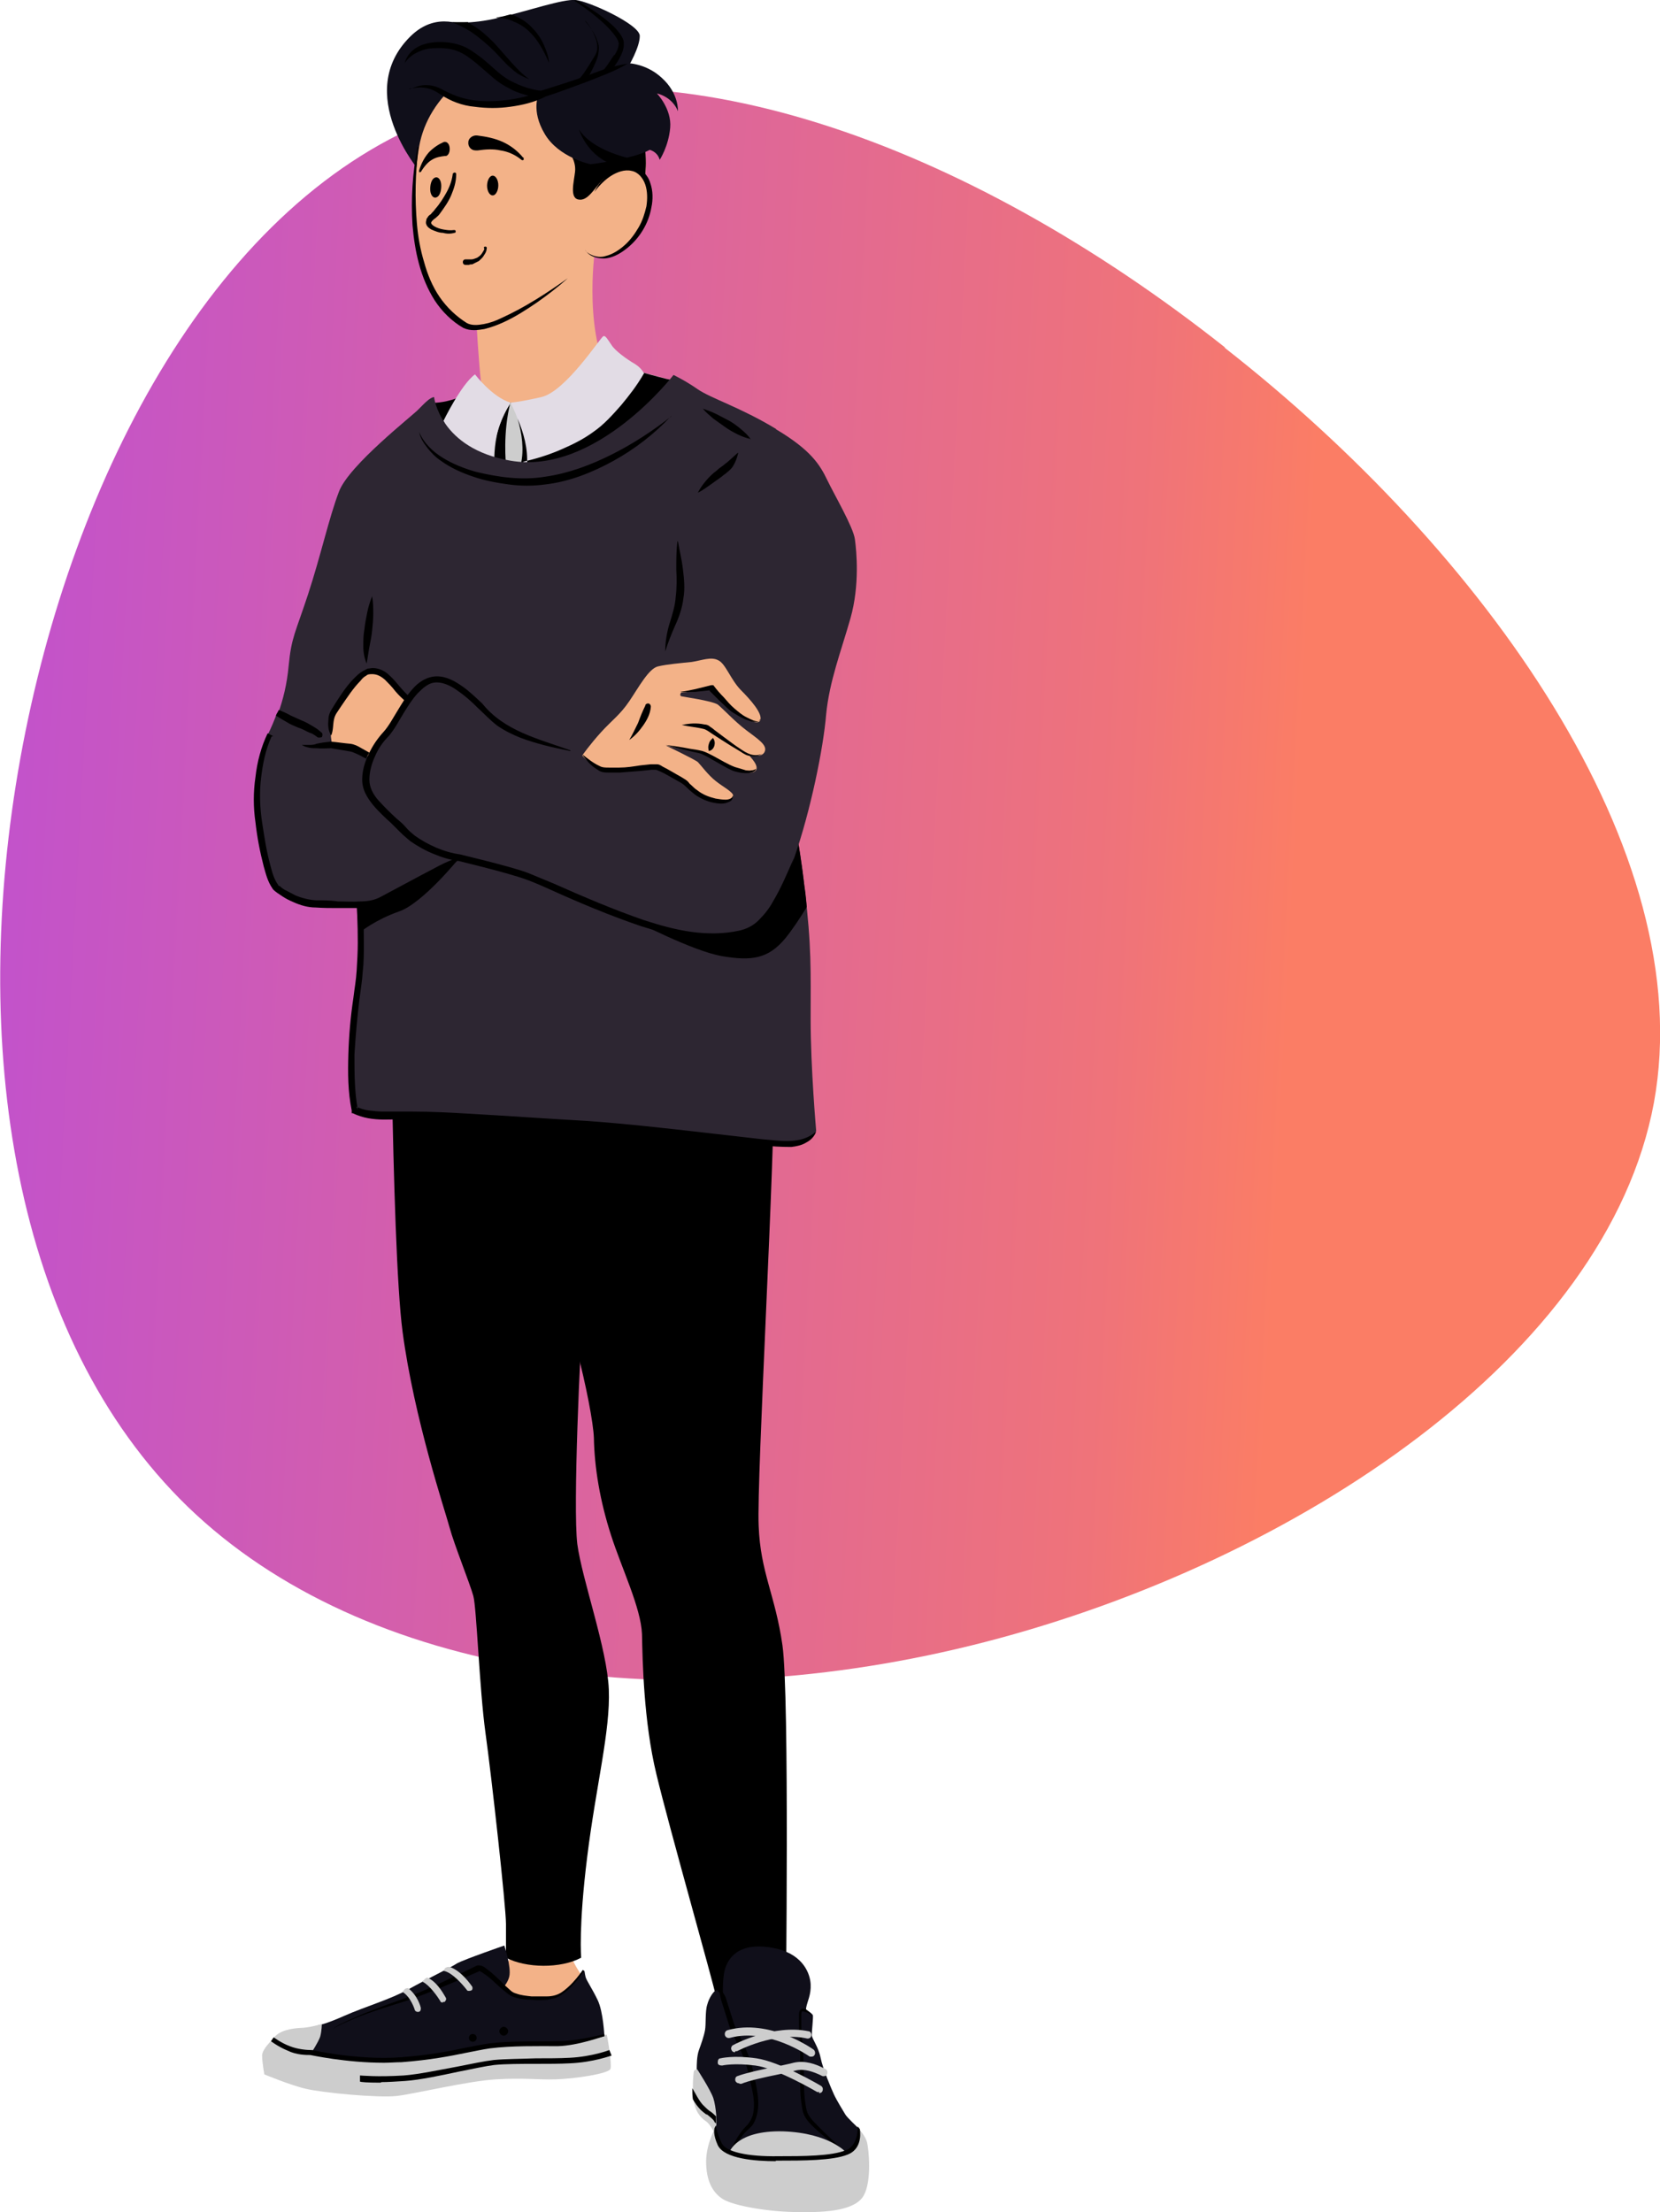 <svg viewBox="0 0 300.2 400" xmlns="http://www.w3.org/2000/svg" xmlns:xlink="http://www.w3.org/1999/xlink"><linearGradient id="a" gradientUnits="userSpaceOnUse" x1="-19.8" x2="297.5" y1="152.6" y2="169.5"><stop offset="0" stop-color="#be4fd3"/><stop offset=".7" stop-color="#ef737a"/><stop offset=".8" stop-color="#fb7d65"/></linearGradient><path d="m221.5 62.9c46.9 36.7 85.9 91 77.6 136.5-8.5 45.8-64.8 83-120.9 97.5s-112.4 6.3-144.2-24.4c-31.8-30.8-39.6-84-30.3-135.5 9.3-51.3 35.7-101.1 76.1-116 40.6-15.1 94.9 4.8 141.7 41.8z" fill="url(#a)"/><g fill-rule="evenodd"><path d="m70.5 161.5h65.7s3.1 19 3.7 34.1c.4 11.1-3.1 71.9-2.7 80.3.3 8.4 3 12.5 4.3 21.6 1.3 9.2.6 64.5.6 68.3s1.5 7.7 1.5 7.7-.1 3.2-5.3 3.3-8.9-3.7-8.9-3.7l.9-1.9s-.8-1.9-.8-3 .5-4.5 0-7.1-8.5-30.7-10.8-40.3c-2.3-9.5-2.5-20.5-2.6-25.3-.2-4.8-3.6-11.7-5.6-17.9s-3-12.2-3.1-17.6c-.2-5.4-5.1-26.9-9.7-34.2-4.6-7.2-12.7-5.1-12.7-5.1l-14.3-59.5z"/><path d="m154.1 389.8s-5.7 1.9-10.8 1.8c-5.1 0-12.4-1-12-1.9.4-.8 1.8-3.7 3.1-8.8s-3.1-13.8-3.1-13.8-1.3-8.5 0-11.6c1.3-3.2 4.6-4.2 9.3-3.1 4.7 1.2 5.9 4.5 6 6.4s-.6 3.1-.8 4.2 0 3.6 0 5.1c0 1.4.5 9 1.2 12.8s7 7.8 7 7.8v1.2z" fill="#100f1a"/><path d="m155.2 384.8s1.3 1.4 1.6 2.6.9 6.9-.6 9.6-6.7 3.1-11.8 3c-5.2 0-11.6-1.1-13.6-2.3s-3.1-3.5-3.1-6.8c0-3.4 1.8-6.4 1.8-6.4s-.2 1.4.7 3.3c.9 2 5.7 2.7 10.5 2.7 4.3 0 9.8 0 12.4-1.1 2.6-1 2.1-4.5 2.1-4.5" fill="#cdcdcd"/><path d="m131.9 389.2c-.9 0-2.1-1.9-2.1-1.9s-.5-1.1-.6-2.9c0-1.8-1.5-2.5-2.2-4.6s-1-5.6-1-5.6c0-.8 0-2.4.4-3.5s.9-2.5 1.1-3.6 0-3.4.4-4.6c.3-1.2 1.2-2.6 1.7-2.6s.8.2 1.2 1.6c.4 1.5 1 2.9 1.4 4.4s2.7 5.1 3.3 8.3c.7 3.2 1.3 5.1 1 7.5-.4 2.4-1.3 2.6-2.5 4.1-1.2 1.6-2.1 3.3-2.1 3.3" fill="#100f1a"/><path d="m131.9 389.2c.6-1.2 1.2-2.4 2-3.5.4-.6.9-1.1 1.3-1.5.4-.5.7-1 .9-1.6.7-2.5-.2-5.1-.8-7.8-.5-2.6-1.8-4.9-3-7.4-.3-.6-.5-1.4-.7-2s-.4-1.3-.6-1.9-.4-1.3-.6-1.9l-.2-.9c0-.3-.1-.5-.5-.7.2 0 .4-.1.6 0 .2 0 .4.2.5.4.2.3.4.6.5 1 .2.6.4 1.3.6 1.9s.4 1.3.6 1.9c.2.7.4 1.2.7 1.8 1.1 2.4 2.5 4.8 3 7.6.3 1.3.6 2.6.8 4s.2 2.8-.2 4.1c-.2.7-.5 1.4-1 1.9s-1 .9-1.4 1.4c-.8 1-1.6 2.1-2.4 3.2"/><path d="m103.2 350.9h-10.9s.6 1.3 0 3.1c-.6 1.7-4.5 3.1-4.5 3.1s2.6 6.3 9.9 5.8 7.5-5.7 7.5-5.7c-1.3-1.8-1.8-3.2-1.8-3.2z" fill="#f3b288"/><path d="m110.1 161.5v39.9s-4.1 27.1-4.6 34.7c-.6 7.6-1.9 36.5-1.1 43.1.9 6.6 5.4 18.9 5.7 26.3.3 7.5-2.3 17.3-3.9 30.2-1.6 12.8-1.1 18.3-1.1 18.3-3.7 2-10 1.9-13.6 0v-6.1c0-3.2-2.6-26.6-3.7-34.5s-1.6-22.6-2.2-24.8-3.5-9.4-4.3-12.4-6.4-19.6-8.5-35.4c-2.1-15.9-2.3-79.3-2.3-79.3z"/><path d="m49.3 368.8s-1.9 1.7-1.9 2.9.4 3.4.4 3.4 4.8 2 7.5 2.6c2.8.7 13.1 1.7 16.5 1.3 3.3-.4 12.8-2.7 17.9-3s7.5.1 10.8 0 9.6-1 9.9-1.9c.3-.8-.6-6.2-.7-6.2 0 0-.5.2-.5.2l-60 .5z" fill="#cdcdcd"/><path d="m89.8 360.7s1.9-1.6 2.3-3.3-.9-5.6-.9-5.6-7.2 2.5-8.5 3.2c-1.2.8-5.6 2.9-8.8 4.7s-8 3.2-11.6 4.8-4.7 1.7-4.7 1.7c0 3-1.4 5.1-1.4 5.1l33.6-10.5z" fill="#100f1a"/><path d="m105.5 356.3c.3 0 .2.5.4 1.2s1.2 2.1 2.2 4.2 1.2 6.5 1.2 6.5-4.8 1.3-8.5 1.4c-3.7 0-8.4-.1-12.3.4-4 .5-8 1.9-16 2.5s-16.3-1.3-16.3-1.3 2.6-3.2 4-4.4 7.7-3.5 12.3-5.1c4.7-1.5 14-6 14-6 1.4.1 4.7 3.9 6 4.7s5.1 1.1 7.6.6 5.3-4.8 5.3-4.8" fill="#100f1a"/><path d="m105.6 356.4c-1.1 1.6-2.3 3.1-3.9 4.2-.4.3-.8.5-1.3.7-.5.1-1 .2-1.4.3-1 .1-1.9.1-2.9 0-1 0-1.9-.1-2.9-.4-.5-.1-1-.4-1.4-.7s-.7-.6-1.1-.9c-.7-.6-1.4-1.3-2.1-1.9-.4-.3-.7-.6-1.1-.8-.3-.3-.8-.5-1-.5h.3c-4.4 1.9-8.7 3.8-13.3 5.4-2.3.7-4.5 1.4-6.8 2.2-1.1.4-2.2.8-3.3 1.3s-2.2.9-3.2 1.6c.9-.8 2.1-1.2 3.1-1.7 1.1-.5 2.2-1 3.3-1.4 2.2-.9 4.5-1.7 6.7-2.5 4.4-1.7 8.7-3.8 13-5.9h.3c.7 0 1.1.4 1.5.7s.8.6 1.1.9c.7.6 1.4 1.3 2.1 2 .3.3.7.6 1 .9s.7.5 1.1.6c.8.3 1.8.4 2.7.5h2.8c.9 0 1.8-.2 2.6-.7 1.5-1 2.8-2.5 3.9-4l.3.2z"/><path d="m56.2 371.2s-1.7 0-4-.7c-2.4-.8-2.9-1.7-2.9-1.7 1-1.7 3.5-2 5-2.1 1.5 0 3.9-.7 3.9-.7s0 1.2-.3 2.3c-.4 1.1-1.6 2.9-1.6 2.9" fill="#cdcdcd"/><path d="m68.8 376.6c-2.3 0-3.6-.1-3.7-.2v-1.1c.2 0 3.1.3 7.9 0 2.7-.2 6.4-1 9.7-1.6 2.5-.5 4.9-1 6.6-1.2 2.1-.2 4.9-.2 7.6-.3 2.1 0 4.3 0 6.1-.1 4.1-.2 7.2-1.4 7.2-1.4l.4 1c-.1 0-3.2 1.2-7.5 1.4-1.9.1-4.1.1-6.2.1-2.7 0-5.5 0-7.5.2-1.6.2-3.9.7-6.4 1.2-3.3.7-7 1.5-9.8 1.7-1.6.1-3.1.2-4.2.2"/><path d="m69.4 373c-6.9 0-13.2-1.4-13.3-1.4-.7 0-2.5 0-4.1-.8-1.7-.7-3-1.7-3-1.7l.5-.7s1.3 1 2.9 1.6c1.5.6 3.2.7 3.8.7h.2s8.4 1.9 16.2 1.3c5.1-.4 8.7-1.1 11.5-1.7 1.6-.3 3-.6 4.4-.8 4-.5 8.7-.3 12.4-.4 3.6 0 8.4-1.3 8.4-1.3v.4c-.2 0-4.7 1.7-8.4 1.8-3.6 0-8.3-.1-12.3.4-1.4.2-2.7.5-4.3.8-2.9.6-6.5 1.3-11.7 1.7-1 0-2.1.1-3.1.1"/><path d="m90.3 367.3c0-.4.4-.8.8-.8s.8.4.8.8-.4.8-.8.8-.8-.4-.8-.8"/><path d="m84.8 368.5c0-.4.3-.7.7-.7s.7.3.7.7-.3.7-.7.7-.7-.3-.7-.7"/><g fill="#cdcdcd"><path d="m84.8 360c-.2 0-.3 0-.4-.2-.7-.9-2.6-3.1-4.1-3.4-.3 0 0-.2.2-.5.2-.2.6-.3.9-.2 2 .7 3.6 3 3.9 3.4.2.2.2.6 0 .8-.1 0-.2.1-.4.1"/><path d="m80.1 362.1c-.2 0-.4 0-.5-.3-.5-.8-1.9-2.8-3.1-3.4-.3-.1 0-.2.3-.5.2-.2.4-.4.7-.2 1.8.9 3 3.4 3.1 3.5.2.3 0 .6-.2.8 0 0-.2 0-.3 0"/><path d="m75.5 363.8c-.2 0-.5-.2-.5-.4 0 0-.7-2.3-2.2-3.2 0 0 .1-.2.3-.4.2-.3.6-.3.7-.3 1.8 1.4 2.3 3.5 2.3 3.6 0 .3 0 .6-.4.7 0 0-.1 0-.2 0"/><path d="m129 385.4s.3-.6.5-1 0-3.5-.5-5-2.9-5.2-2.9-5.2-.5 0-.6.3c-.1.2-.4 3.5 0 5.6.4 2.2 1.6 3.1 2.2 3.5s1.3 1.7 1.3 1.7"/></g><path d="m127.8 382.3c.5.4 1.4 1.1 1.4 1.4l.3.3c0-.3 0-.8 0-1.3-.3-.3-.7-.7-1.2-1-.4-.3-.7-.6-1-.9-.8-.7-1.6-2.4-2.1-3.2 0 .6 0 1.3.1 2 .4.7.9 1.4 1.4 1.9.3.3.7.6 1.1.9"/><path d="m153.1 389.3s.8 0 1.7-1.5c.8-1.4.4-3 .4-3s-2-1.9-2.3-2.4-1.6-2.6-2.1-3.7-2-4.6-2.4-6.6-1.6-3.5-1.6-4.1.3-3.3.2-3.6-1.5-1.4-1.9-.7-.1 4.7 0 8.8 0 8.4.9 10.1c.8 1.8 7.1 6.8 7.1 6.8" fill="#100f1a"/><path d="m153.1 389.3c-1.1-.7-2.2-1.5-3.2-2.3s-2-1.6-3-2.6c-.5-.5-.9-.9-1.3-1.6s-.5-1.3-.6-2c-.2-1.3-.3-2.6-.3-3.9v-7.8c-.2-1.3-.2-2.6-.2-3.9 0-.3 0-.7 0-1 0-.2 0-.3.1-.5 0-.2.3-.4.5-.5.5 0 .8.2 1 .4.3.2.5.5.6.8-.2-.2-.5-.4-.8-.5s-.6-.2-.8-.2c-.1 0-.2.3-.2.6v.9c0 1.3 0 2.6.2 3.9.2 2.6.3 5.2.3 7.8 0 1.3.1 2.6.3 3.8.1.6.2 1.2.5 1.7s.7 1 1.1 1.4c1.8 1.9 3.7 3.6 5.6 5.4"/><path d="m153.4 390.5h-21.5v-1.3s1.2-4 9.7-3.8c8.5.3 11.5 3.9 11.5 3.9z" fill="#cdcdcd"/><path d="m140.3 390.8c-3.6 0-9.3-.4-10.5-2.9-.9-2-.6-2.9-.6-3l.2-.5s.3 1.4 1.1 3.1c.7 1.6 4.6 2.5 10.3 2.4 4.3 0 9.6 0 12.2-1.1 2.3-.9 2.1-4.2 2.1-4.3l.4.5c.2 1.3.1 3.7-2.2 4.6-2.7 1.1-8.1 1.1-12.6 1.1-.1 0-.3 0-.4 0"/><path d="m148.2 378.3c-.1 0-.2 0-.4 0 0 0-7.3-4.3-11.2-4.8s-6 0-6 0c-.4 0-.8-.1-.8-.5s.1-.8.5-.8c0 0 2.3-.6 6.5 0s11.4 4.8 11.7 5 .4.6.2 1c-.1.2-.4.3-.6.3" fill="#cdcdcd"/><path d="m133.6 376.7c-.3 0-.5-.2-.6-.4-.1-.4 0-.8.4-.9 1.3-.5 4.3-1.2 7-1.7 1.3-.3 2.4-.5 3.1-.7 2.1-.5 4.1.3 5.3.9l.4.2c.4.1.5.6.4.9-.1.4-.6.5-.9.4l-.4-.2c-1.1-.5-2.8-1.2-4.4-.8-.7.2-1.8.4-3.1.7-2.5.5-5.6 1.2-6.7 1.7 0 0-.2 0-.3 0" fill="#cdcdcd"/><path d="m146.7 371.9c-.1 0-.3 0-.4-.1 0 0-7.4-5.2-14.3-3.3-.4.1-.8-.1-.9-.5s.1-.8.5-.9c7.6-2.1 15.2 3.3 15.5 3.5s.4.7.2 1c-.1.2-.3.3-.6.3" fill="#cdcdcd"/><path d="m132.9 371.1c-.2 0-.5-.1-.6-.4-.2-.3 0-.8.3-.9.3-.2 7.3-3.8 13.6-2.5.4 0 .6.5.5.8 0 .4-.5.6-.8.5-5.8-1.3-12.6 2.3-12.6 2.3-.1 0-.2 0-.3 0" fill="#cdcdcd"/><path d="m87.1 69.4c.7 5.8 1.6 9.4 1.6 9.4 1.6 2.4 5.9 1.6 11.1-1.3 5.7-3.1 10.3-9.3 10.3-9.3-4.7-9.6-2.4-23.8-2.4-23.8l-22.2.6s.7 17.4 1.5 24.2" fill="#f3b288"/><path d="m124.6 70.2s-19.4 18.3-33.3 15.5-14.1-12.9-14.1-12.9c5.5.6 9.8-3.3 9.8-3.3s2.2 2.6 5.2 3.4c7.7 1.8 16.8-8.3 16.8-8.3l4 1.8s7.2 2.1 8.4 2.3 3.1 1.5 3.1 1.5" fill="#cdcdcd"/><path d="m77.2 72.8s0 .5.2 1.2l6.4 6.7-.9-8.8c-1.6.6-3.6 1.1-5.7.9"/><path d="m95.7 85.9c1.3 0 2.5-.3 3.8-.6l23.9-14.1c.7-.6 1.1-1 1.1-1s-1.8-1.3-3.1-1.5c-.7-.1-3.3-.8-5.4-1.4l-21.4 16.7 1 2z"/><path d="m116.4 67.6s-2 4.2-7.2 9.2-14.5 7.1-14.5 7.1c.8-5.5-2.4-11.1-2.4-11.1s1.2 0 5.6-1 10.7-10.8 11.2-11c.4-.2.8.6 1.5 1.6.6 1 2.8 2.6 4.2 3.4 1.3.8 1.7 1.8 1.7 1.8" fill="#e2dce5"/><path d="m64.8 145.1h78.1s1.3 4.5 2.6 15.4 1.1 14.9 1.1 23.8 1 20.2 1 20.2-1.1 2.2-4.9 2.3c-3.7.1-24-2.7-37.6-3.6s-28.9-1.9-34-1.6c-5 .3-7-1-7-1-1.3-6.6-.3-16.4.6-22.1s.4-14.2 0-18.1v-15.4z" fill="#2d2632"/><path d="m68.2 163.1-3.5.4.5 5s2.7-2.2 7-3.7 10.9-9.7 10.9-9.7l-15 7.9z"/><path d="m145.5 160.5c-.5-4.5-1.1-7.9-1.5-10.3l-29.2 16.3s10.5 5.5 15.8 6.4 8.3.5 11.4-3.2c1.3-1.6 2.7-3.7 3.9-5.7-.1-1.1-.2-2.3-.4-3.6"/><path d="m65.3 145.1v15.4c.4 3.3.5 6.7.5 10.1 0 1.7 0 3.4-.2 5.1-.1 1.7-.4 3.4-.6 5-.4 3.3-.7 6.6-.9 10 0 3.3 0 6.7.6 9.9l-.3-.5c.6.3 1.5.6 2.3.7s1.7.2 2.5.2h2.6 2.7c3.5 0 7.1.2 10.6.4 7 .4 14.1.9 21.1 1.3 7 .5 14.1 1.3 21.1 2.1l10.5 1.2c3.5.3 7.1 1 9.8-1.4-.3.9-1 1.6-1.8 2-.8.5-1.8.7-2.7.8-1.9 0-3.6-.1-5.4-.3-3.5-.3-7-.7-10.5-1.1-7-.8-14-1.5-21-2-7-.4-14.1-.9-21.1-1.2-3.5-.2-7-.4-10.5-.4-3.4-.2-7.1.7-10.8-1.1h-.2v-.5c-.7-3.4-.7-6.8-.6-10.2s.4-6.8.9-10.1c.2-1.7.5-3.3.6-5s.2-3.3.2-5c0-3.3-.1-6.7-.5-10v-15.5h1.2z"/><path d="m92.3 72.8c-1.4 5.5-.8 11.1-.8 11.1l-2.1-.3s-.1-3.1.7-5.9 2.3-4.9 2.3-4.9"/><path d="m92.3 72.8c-3.3-1-6.4-5.1-6.4-5.1-2.5 1.8-5.7 8.4-5.7 8.4 3.6 7 9.1 7.6 9.1 7.6-.3-6.1 3-10.8 3-10.8" fill="#e2dce5"/><path d="m93.6 75.7c1.1 2.6 1.9 5.4 1.7 8.4l-.7-.6c2.2-.5 4.5-1.2 6.6-2.1s4.2-1.9 6.1-3.3c1.9-1.3 3.5-3.1 5-4.8 1.5-1.8 2.9-3.6 4.1-5.7-1 2.1-2.4 4-3.8 5.9-1.5 1.8-3 3.6-4.9 5-1.9 1.5-4 2.6-6.1 3.6-2.2 1-4.4 1.8-6.7 2.4l-.8.2v-.8h.1c.6-2.6.2-5.5-.6-8.2"/><path d="m140.3 77.5-2 67.6s-68.1-4.1-73.5-4.8-16.2-7.3-16.2-7.3 1.1-2.6 1.7-4c.9-2.5 1.6-5.3 1.9-8.6.5-5.2 1.2-5.9 3.5-12.9s3.8-13.9 5.6-18.6c1.8-4.8 13.4-13.8 14.4-14.9 1.1-1.1 2-2.1 2.8-2.2 0 0 1 9.3 13.8 11.5 15.5 2.7 29.5-15.5 29.5-15.5s2.1 1 4.4 2.6 7.8 3.3 14.2 7.2" fill="#2d2632"/><path d="m83.2 155.2-6.8-13.1s-10.5-5.9-12.7-6.8-3.7-.5-3.7-.5-1.3-1.5-2-2-2.5-1.4-3.9-1.9-4-2-4-2c-.5 1.4-1.1 2.8-1.7 4-1.7 3.6-2.8 9.4-2 15.1.7 5.7 2.1 11.9 3.5 12.8s4 2.7 7.5 2.7 8.8.7 11.5-.7 14.2-7.6 14.2-7.6" fill="#2d2632"/><path d="m68.8 137.9s-3.7-1.9-5.5-2.7-3.2-.3-3.2-.3-.9-4.4.2-6.1 4.2-6.9 6.4-7.4c2.2-.4 3.5 1.2 5.2 3.2s3.1 2.7 3.1 2.7z" fill="#f3b288"/><path d="m73.7 127.1c-.8-.6-1.6-1.4-2.2-2.1-.6-.8-1.3-1.5-1.9-2.1-.7-.6-1.4-1-2.3-1-.4 0-.8 0-1.1.3-.4.2-.7.5-1 .9-1.3 1.3-2.4 3-3.5 4.6l-.8 1.2c-.2.3-.4.7-.5 1.2-.2.9-.1 1.9-.5 2.9-.6-.9-.6-2-.5-3 0-.5.2-1.1.5-1.6l.8-1.3c1.1-1.7 2.2-3.4 3.7-4.8.4-.4.8-.7 1.3-1 .3-.1.5-.3.8-.4.3 0 .6-.1.9-.1 1.2 0 2.3.6 3 1.3.8.7 1.4 1.5 2.1 2.3.6.7 1.3 1.4 2 2l-.7.9z"/><path d="m83.2 155.2c-3.5-.4-8.2-2.8-10-4.8s-5.6-4.6-6.7-7.5 1-7.7 3.3-9.9c2.2-2.2 4.5-9.1 8.5-9.9s8.2 4.6 11.5 7.4 9.8 4.3 13.4 5.4c3.6 1 3.7 1.5 5.5 2.5s9.9.4 9.9.4.3-2.5.4-4.1.6-11.9 1.4-16.7 2.3-6.3 2.7-10.7-1.4-10.5.3-14 5.6-6.6 7.7-8.2 2.9-4.3 4.2-5.5c1.4-1.1 5-2 5-2 6.4 3.8 8 6.5 9.3 9.2s4.7 8.5 5 10.7.9 8.3-.8 14.3-3.8 11.3-4.4 17.4c-.5 6.1-2.8 17.4-5.8 26-2.9 8.6-5.6 12.6-9.5 13.6s-9.6 1.2-19.3-2.2-16.6-7.1-20.3-8.3-11.2-3-11.2-3" fill="#2d2632"/><path d="m105.2 136.5s1.9 2.3 3.6 2.7 8.8-.6 9.7-.5 3.7 1.9 4.8 2.6 2.1 2.5 5.2 3.4c3 .9 4.1-.1 4.1-.8s-2-1.7-3.2-2.7c-1.3-1-2.7-2.9-3.2-3.4-.6-.5-5.8-3-5.8-3 1.3.3 4.8.9 6.1 1.3 1.3.3 4.5 2.4 5.9 3s4 1.1 4.4 0c.3-1.1-1.7-2.7-1.3-2.6.4 0 2.3.6 2.8-.6s-1.3-2.3-3.4-3.9-4.1-3.8-5.1-4.6c-1.1-.7-6.3-1.4-6.6-1.5-.4-.2 0-.7 0-.7 1.5 0 5.6-.7 5.6-.7s1.6 1.7 3.2 3.4c1.7 1.7 5.2 3.5 5.5 2.3.4-1.2-1.7-3.6-3.6-5.5-1.8-1.9-2.7-4.7-4-5.3-1.3-.7-2.9 0-4.8.3-1.9.2-4.4.4-6.1.8s-3.5 3.8-5.2 6.3-3.1 3.4-5.1 5.6-3.4 4.2-3.4 4.2" fill="#f3b288"/><path d="m132.6 143.9c0 .3-.2.7-.4.9-.3.2-.6.3-.9.4-.7.2-1.4.1-2 0-1.3-.2-2.6-.8-3.6-1.5-.5-.4-1-.8-1.5-1.3s-.9-.8-1.5-1.1c-1.1-.6-2.2-1.3-3.3-1.8-.3-.1-.6-.3-.8-.3s-.5 0-.8 0l-1.9.2c-1.3.1-2.6.2-3.8.3-.6 0-1.3 0-2 0-.6 0-1.4 0-2-.5-1.2-.7-2.1-1.7-2.8-2.8 1 .8 2 1.6 3.1 2.1.5.3 1.1.3 1.7.3h1.9c1.3 0 2.5-.2 3.8-.4l1.9-.2h1.1c.4 0 .7.2 1 .4 1.2.6 2.3 1.3 3.4 1.9.3.2.5.3.8.5s.5.4.7.7c.5.4.9.9 1.4 1.2 1 .8 2.1 1.2 3.3 1.5.6.1 1.2.2 1.8.2s1.3-.2 1.4-.9"/><path d="m136.7 139c0 .4-.5.6-.8.7-.4.1-.8.1-1.1.1-.8 0-1.5-.2-2.2-.4-1.4-.6-2.6-1.4-3.9-2.1-.6-.4-1.3-.7-1.9-1-.6-.2-1.4-.3-2.1-.5-1.4-.3-2.8-.7-4.3-1.1 1.5.2 2.9.4 4.4.7.7.1 1.4.2 2.2.4.7.2 1.4.6 2 .9 1.3.7 2.6 1.5 3.9 2 .7.2 1.4.4 2 .6.3 0 .7.1 1 0 .3 0 .7-.1.9-.4"/><path d="m137.4 130.1c0 .2-.3.4-.5.4s-.5 0-.7 0c-.5 0-.9-.3-1.4-.4-.9-.4-1.7-.9-2.5-1.4-.8-.6-1.4-1.3-2.1-1.9-.7-.7-1.3-1.3-2-2h.4l-2.8.3c-.9 0-1.9.1-2.8 0 .9-.1 1.9-.3 2.8-.5l2.8-.7h.4c.6.8 1.2 1.5 1.9 2.2.6.7 1.2 1.4 1.9 2s1.4 1.2 2.2 1.6c.4.2.8.4 1.3.6.4.1 1 .3 1.2-.2"/><path d="m137.8 136.3c-.5.4-1.3.5-2 .4-.7 0-1.3-.4-1.9-.8-1.2-.7-2.3-1.4-3.4-2.1l-1.7-1.1c-.6-.4-1.1-.8-1.6-.9-1.2-.3-2.6-.4-3.9-.7 1.3-.3 2.7-.4 4.1-.1.4 0 .8.2 1 .4.3.2.6.4.8.6l1.6 1.2c1.1.8 2.1 1.6 3.2 2.3.6.4 1.1.7 1.7.9s1.3.2 1.9 0"/><path d="m116.7 127.5c.1-.2.3-.3.5-.3.3 0 .5.3.5.6-.1 1.3-.7 2.4-1.4 3.4s-1.5 1.9-2.5 2.6c.6-1 1.1-2.1 1.6-3.1.4-1.1.8-2.1 1.3-3.1z"/><path d="m128.9 133.4c.4.5.4 1 .3 1.4s-.4.9-1 1c-.2-.6-.1-1 0-1.3.1-.4.3-.7.8-1.1"/><path d="m122.6 97.9c.3 1.7.7 3.3.9 5s.4 3.5.1 5.2c-.2 1.8-.8 3.5-1.5 5-.7 1.6-1.3 3.1-1.8 4.7 0-1.7.3-3.5.8-5.1s1-3.2 1.1-4.8c.2-1.6.2-3.3.1-4.9 0-1.7 0-3.4.2-5.1"/><path d="m133.5 81.9c-.2.9-.5 1.7-1 2.5-.3.4-.6.7-1 1-.3.3-.7.5-1 .8-.7.5-1.4 1-2.1 1.5s-1.4 1-2.2 1.4c.4-.8.9-1.5 1.5-2.2s1.2-1.3 1.9-1.8c.3-.3.7-.6 1-.8s.6-.5.9-.7c.6-.5 1.2-1.1 1.9-1.7"/><path d="m103.1 135.8c-3-.6-6.1-1.3-9-2.4-1.5-.6-2.9-1.3-4.2-2.2-1.3-1-2.3-2.1-3.5-3.2-1.1-1.1-2.2-2.1-3.5-3-1.2-.9-2.6-1.6-3.9-1.6-.7 0-1.3.2-1.9.6s-1.1.9-1.6 1.4c-1 1.1-1.8 2.4-2.6 3.7s-1.5 2.7-2.6 4c-1.1 1.1-1.9 2.3-2.5 3.7-.6 1.3-1 2.8-1 4.2s.7 2.7 1.7 3.8 2.1 2.2 3.2 3.2c.6.5 1.2 1 1.7 1.6s1 1 1.6 1.5c2.4 1.7 5.3 3 8.2 3.4 2.9.7 5.7 1.4 8.6 2.2 1.4.4 2.9.8 4.3 1.4s2.7 1.1 4.1 1.7c5.4 2.4 10.8 4.7 16.3 6.6 2.8.9 5.6 1.7 8.5 2.1s5.8.4 8.6-.2c1.4-.3 2.6-.9 3.6-1.9s1.9-2.1 2.6-3.4c1.5-2.5 2.6-5.2 3.8-7.9-.8 2.9-1.7 5.7-3.1 8.3-.7 1.3-1.5 2.6-2.7 3.7-1.1 1.1-2.6 1.9-4.1 2.2-2.9.7-6 .7-9 .3s-5.8-1.2-8.7-2.1c-5.6-1.9-11.1-4.2-16.4-6.6-1.3-.6-2.7-1.2-4-1.7s-2.7-.9-4.1-1.3c-2.8-.8-5.7-1.5-8.5-2.2-1.6-.2-3.2-.7-4.6-1.3-1.5-.6-2.9-1.4-4.2-2.3-.6-.5-1.3-1.1-1.8-1.6s-1.1-1.1-1.6-1.6c-1.1-1-2.3-2.1-3.3-3.3-.5-.6-1-1.3-1.4-2.1s-.6-1.7-.6-2.5c0-1.7.5-3.3 1.2-4.7.7-1.5 1.6-2.8 2.7-4 .9-1 1.7-2.5 2.5-3.8s1.6-2.7 2.7-3.9c.5-.6 1.2-1.2 1.9-1.6s1.6-.7 2.5-.7c1.8 0 3.3.9 4.6 1.8s2.4 2 3.6 3.1c4 5 10.2 6.4 16 8.5"/><path d="m135.8 79.4c-.9-.2-1.7-.5-2.5-.9s-1.5-.8-2.2-1.3-1.4-1-2.1-1.5c-.7-.6-1.3-1.1-1.9-1.8.9.3 1.7.6 2.5 1s1.5.8 2.3 1.2c.7.4 1.4.9 2.1 1.5s1.3 1.1 1.8 1.9"/><path d="m121.3 75.3c-3 3.2-6.5 5.9-10.3 8s-8 3.8-12.4 4.3c-2.2.3-4.4.3-6.6 0s-4.4-.7-6.4-1.4c-2.1-.7-4.1-1.6-5.9-2.9-.9-.6-1.7-1.4-2.4-2.3s-1.3-1.8-1.5-2.9c.8 2 2.5 3.6 4.3 4.7s3.8 1.9 5.9 2.5c4.1 1 8.4 1.6 12.6.9 4.2-.6 8.2-2.1 12-4s7.5-4.3 10.9-7"/><path d="m66.5 137.3c-.5-.2-1-.5-1.6-.8-.5-.2-1-.5-1.5-.6-1.2-.2-2.3-.4-3.5-.6-.8 0-1.7.1-2.6 0-.4 0-.9 0-1.4-.1-.4-.1-.9-.2-1.3-.5h1.3c.4 0 .9 0 1.3-.2.9-.2 1.7-.3 2.6-.4 1.2.1 2.4.3 3.6.4.7.1 1.3.4 1.8.7s1.1.6 1.6.9l-.6 1z"/><path d="m50.5 128.4c.7.3 1.4.6 2.1 1 .7.3 1.3.6 2 .9.8.3 1.4.7 2.1 1.1.3.2.7.4 1 .7.2.1.3.3.5.4.1.1.2.4 0 .8-.5.1-.6.1-.8 0-.1-.1-.3-.2-.4-.3-.3-.2-.6-.4-1-.5-.7-.3-1.3-.7-2-.9-.7-.3-1.5-.6-2.1-1-.7-.4-1.4-.8-2-1.2l.5-1z"/><path d="m49.1 133.2c-1.1 2.4-1.6 5-1.9 7.6s-.2 5.3.2 7.9.8 5.3 1.5 7.8c.3 1.2.7 2.6 1.4 3.5 0 .1.1.2.2.2s.3.2.4.3c.3.2.5.4.8.5.6.3 1.1.6 1.7.9 1.2.5 2.4.8 3.7.9 1.3 0 2.7 0 4 .2 1.3 0 2.7.1 4 0 1.3 0 2.6-.2 3.7-.8l7.1-3.8 3.6-1.9c1.2-.6 2.4-1.2 3.8-1.4-1 1-2.1 1.7-3.3 2.4l-3.5 1.9-7.1 3.9c-1.4.7-2.8.8-4.2.9-1.4 0-2.7 0-4.1 0s-2.6 0-4-.1c-1.4 0-2.8-.4-4.1-1-.7-.3-1.3-.6-1.9-1-.3-.2-.6-.4-.9-.6-.1-.1-.3-.2-.4-.3-.2-.2-.4-.3-.5-.5-.9-1.3-1.2-2.6-1.6-4-.7-2.7-1.2-5.3-1.5-8-.4-2.7-.4-5.5 0-8.2.3-2.7 1-5.4 2.2-7.9l1 .5z"/><path d="m67.3 107.9c.2 1 .2 2.1.2 3.1s-.1 2-.2 3-.3 2-.5 3-.3 2-.5 3c-.4-1-.6-2-.6-3.1s0-2 .2-3.1c.1-1 .3-2 .5-3s.5-2 .9-3"/><path d="m75.9 31s-12.1-14.1-1.7-24.4c8-7.9 17.6 3.9 17.6 3.9z" fill="#100f1a"/><path d="m83.2 58.4c-6.4-16.5-4.9-36.6 3.6-46.5l.4.4c-8.2 9.7-9.7 29.9-3.5 46l-.5.2" fill="#00bff9"/><path d="m102.8 50.2s-13.8 11.3-18.6 8.5c-13-7.4-8.4-32.2-8.4-32.2 1.6-9.2 10.6-16.5 20.7-16.5 11.2 0 20.3 8.8 20.3 19.5 0 .7 0 1.5-.1 2.2" fill="#f3b288"/><path d="m102.8 27.3s1.4 1.7 1.2 3.7c-.2 1.9-1.1 5 .8 5.1 1.8.2 3.1-2.9 4.8-4.1 1-.7 4.2-.2 6.6.3l.5-.6c0-.7.1-1.4.1-2.2 0-2.1-.3-4-.9-5.9l-13 3.6z"/><path d="m75.7 26.5c-.6 4.7-.7 9.4-.3 14 .2 2.3.6 4.6 1.3 6.9.6 2.2 1.5 4.4 2.8 6.3s3 3.5 4.9 4.7c.9.5 2 .4 3.1.2s2.2-.6 3.2-1.1c4.2-1.9 8.2-4.5 12-7.2-1.8 1.6-3.6 3-5.6 4.4-1.9 1.3-3.9 2.6-6.1 3.6-1.1.5-2.2.9-3.4 1.2-1.2.2-2.5.4-3.8-.2-2.1-1.2-3.9-3-5.2-5-2.6-4.1-3.6-8.9-4-13.6-.3-4.7 0-9.4.9-14.1"/><path d="m107.5 34.6c1.7-2.7 4.1-4.3 6.2-4.3 2.8 0 4.7 3.4 3.4 8.1s-5.5 8.2-8.3 8.1c-1 0-2.4-.4-2.9-1.3" fill="#f3b288"/><path d="m105.8 45.2c.4.6 1.1.9 1.7 1.1.7.2 1.4.2 2 0 1.3-.3 2.5-1.1 3.5-2s1.8-2 2.5-3.2 1.1-2.5 1.4-3.8c.2-1.3.2-2.7-.2-3.9s-1.3-2.3-2.5-2.5c-1.2-.3-2.6.2-3.7.9s-2.1 1.7-3 2.9c.6-1.3 1.5-2.4 2.7-3.3 1.1-.9 2.6-1.6 4.2-1.3s2.8 1.6 3.2 3c.5 1.4.5 3 .2 4.4-.5 2.9-2.1 5.5-4.3 7.3-1.1.9-2.4 1.7-3.8 1.9-.7.1-1.5 0-2.1-.2-.7-.2-1.3-.6-1.7-1.2"/><path d="m98.5 15.5c-6.3 1.9-10.9-4.9-15.8-6.9-4.9-1.9-8.5 1.9-8.5 1.9v5.6c5.6-1.9 5.3 2.1 12.5 2.7s11.8-1.9 11.8-1.9v-1.3z" fill="#100f1a"/><path d="m81.4 3.9s-.5 6.1 2.4 10.2c2.9 4 12.1 3.8 12.1 3.8l17.7-5.8s2.1-3.5 2.1-5.6-9.3-6.3-11.6-6.5c-2.3-.2-8.4 1.9-13.8 3.2s-8.9.8-8.9.8" fill="#100f1a"/><path d="m105.8 3.8c.8.9 1.5 1.9 2 3 .2.6.5 1.2.5 1.8s-.1 1.4-.3 1.9c-.4 1.2-1 2.3-1.6 3.4s-1.2 2.2-2.3 3.1l-.9-1.4c.8-.5 1.7-1.4 2.4-2.4s1.3-2 1.9-3c.7-1 .6-2.2.2-3.3s-1-2.2-1.8-3.1"/><path d="m100 17.7c-1.4.1-2.7 0-4-.3s-2.6-.7-3.7-1.3c-1.2-.6-2.3-1.3-3.3-2.2l-2.9-2.5c-1-.8-1.9-1.5-3-2s-2.3-.7-3.5-.7-2.4 0-3.5.5c-1.1.4-2.2 1.1-2.9 2.2.3-1.3 1.3-2.4 2.5-3s2.6-.8 3.9-.8 2.7.2 4 .7 2.3 1.3 3.4 2.1c1 .8 2 1.7 2.9 2.5s1.9 1.5 3 2c2.2 1.1 4.6 1.7 7 1.6v1.1z"/><path d="m111 10c-.8 1.3-1.7 2.6-2.8 3.8l2.1-.7c.6-.8 1.2-1.6 1.7-2.5.4-.8.9-1.7.8-2.9 0-.6-.4-1.1-.6-1.5-.3-.4-.6-.7-.9-1.1-1.3-1.3-2.8-2.4-4.3-3.4-.8-.5-1.5-1-2.3-1.4-.1 0-.3-.1-.4-.2-.1 0-.2 0-.3 0h-.2c.3.2.5.3.8.5.7.5 1.5 1.1 2.2 1.6 1.4 1.1 2.8 2.3 3.9 3.6.5.6 1.1 1.4 1.2 2 0 .7-.3 1.5-.8 2.2"/><path d="m92.3 2.6c-.7.2-1.4.4-2.1.5-.2 0-.3 0-.5.1 1.1 0 2.2.2 3.2.7 1 .4 2 1 2.8 1.8 1.6 1.5 2.7 3.6 3.6 5.7-.1-1.2-.5-2.3-1-3.4s-1.2-2.1-2-2.9c-.8-.9-1.8-1.6-2.9-2.1-.3-.2-.7-.3-1-.4"/><path d="m84.7 4c-1.3 0-2.3 0-2.9 0 1.1.5 2.2 1 3.3 1.7 1.2.8 2.4 1.8 3.5 2.8s2.1 2.2 3.2 3.3c.6.5 1.2 1.1 1.8 1.5.7.4 1.4.8 2.1 1-1.3-.9-2.3-2-3.3-3.1s-2-2.3-3.1-3.5c-1.1-1.1-2.3-2.2-3.6-3-.3-.2-.7-.4-1.1-.6"/><path d="m112.9 11.4s3.7-.2 6.8 2.7c3.1 2.8 2.9 6 2.9 6-1.1-2.7-3.8-3.2-3.8-3.2s2.7 2.8 2.4 6.2-1.9 5.8-1.9 5.8c-.4-1.5-1.8-1.8-1.8-1.8-3.1 1.7-10.7 2.6-10.7 2.6s-5.8-1.2-8.3-5.5c-2.5-4.2-1.1-7.1-1.1-7.1l15.4-5.7z" fill="#100f1a"/><path d="m110.4 29.6c-4.4-1.8-5.7-6.2-5.7-6.2 2.4 3.8 9 5.2 9 5.2l-3.2 1z"/><path d="m74.2 16.1c1-.4 2-.8 3.1-.7 1.1 0 2.2.5 3.1 1 1.9 1 3.8 1.6 5.8 1.8s4.1.1 6.1-.2 4.1-.8 5.8-1.7h.1c2.5-.8 5.1-1.6 7.6-2.5 1.5-.5 3-1.2 4.6-1.6 1-.3 2-.5 3.1-.7-2.3 1.4-4.9 2.3-7.4 3.3-2.5.9-5 1.9-7.6 2.7h.1c-2 1-4.1 1.5-6.3 1.8-2.1.3-4.3.3-6.5 0-2.2-.2-4.3-1-6.1-2.2-.9-.6-1.8-1.1-2.8-1.2-1-.2-2 0-3.1.2"/><path d="m81.9 31.5c0-.1.1-.3.3-.3s.3.1.3.3c0 1.4-.4 2.6-.9 3.8s-1.3 2.3-2.1 3.4c-.2.3-.5.5-.7.7-.1.1-.3.2-.4.3s-.2.2-.3.3c-.1.2-.2.3-.1.4 0 .1.2.3.5.5.5.3 1.1.5 1.7.6s1.2.2 1.9.1c.1 0 .3 0 .3.2s0 .3-.2.3c-.7.2-1.4.2-2.1 0-.7 0-1.4-.3-2.1-.6-.3-.2-.7-.4-.9-.9-.1-.2-.1-.5 0-.8 0-.3.2-.4.3-.6s.3-.3.4-.4c.1 0 .2-.2.3-.3.2-.2.4-.4.6-.7.8-.9 1.5-2 2.1-3.1s1-2.3 1.1-3.5z"/><path d="m87.5 44.8c0-.2.2-.2.3-.2.2 0 .3.2.2.4 0 .5-.3.9-.5 1.2-.2.4-.6.7-.9 1-.4.2-.8.4-1.2.6-.2 0-.4 0-.6.1h-.6c-.3 0-.5-.2-.5-.5s.2-.5.5-.5h.6.5c.3 0 .7-.2 1-.3.3-.2.6-.4.8-.7s.4-.6.5-.9z"/><path d="m94.7 28.5v.4c-.1.1-.3.1-.4 0-1.1-.9-2.4-1.5-3.8-1.7-1.3-.3-2.7-.2-4.1 0-.1 0-.2 0-.4 0-.8 0-1.4-.7-1.3-1.5 0-.7.8-1.3 1.6-1.2 1.6.2 3.2.5 4.7 1.2s2.7 1.7 3.6 2.8"/><path d="m75.8 30.8v.3c0 .1.2 0 .3 0 .6-1 1.3-1.8 2-2.2.8-.5 1.6-.6 2.4-.7h.2c.5-.2.7-.9.6-1.6s-.6-1.1-1.1-.9c-.9.4-1.8 1-2.6 1.8-.8.9-1.4 2-1.8 3.3"/><path d="m88.1 33.9c-.1-1 .3-1.9.8-2.1.6-.2 1.1.5 1.2 1.4.1 1-.3 1.9-.8 2.1-.6.2-1.1-.5-1.2-1.4"/><path d="m77.8 34.2c0-1 .3-1.9.9-2.1s1.1.5 1.1 1.5-.3 1.9-.9 2.1-1.1-.5-1.1-1.5"/></g></svg>